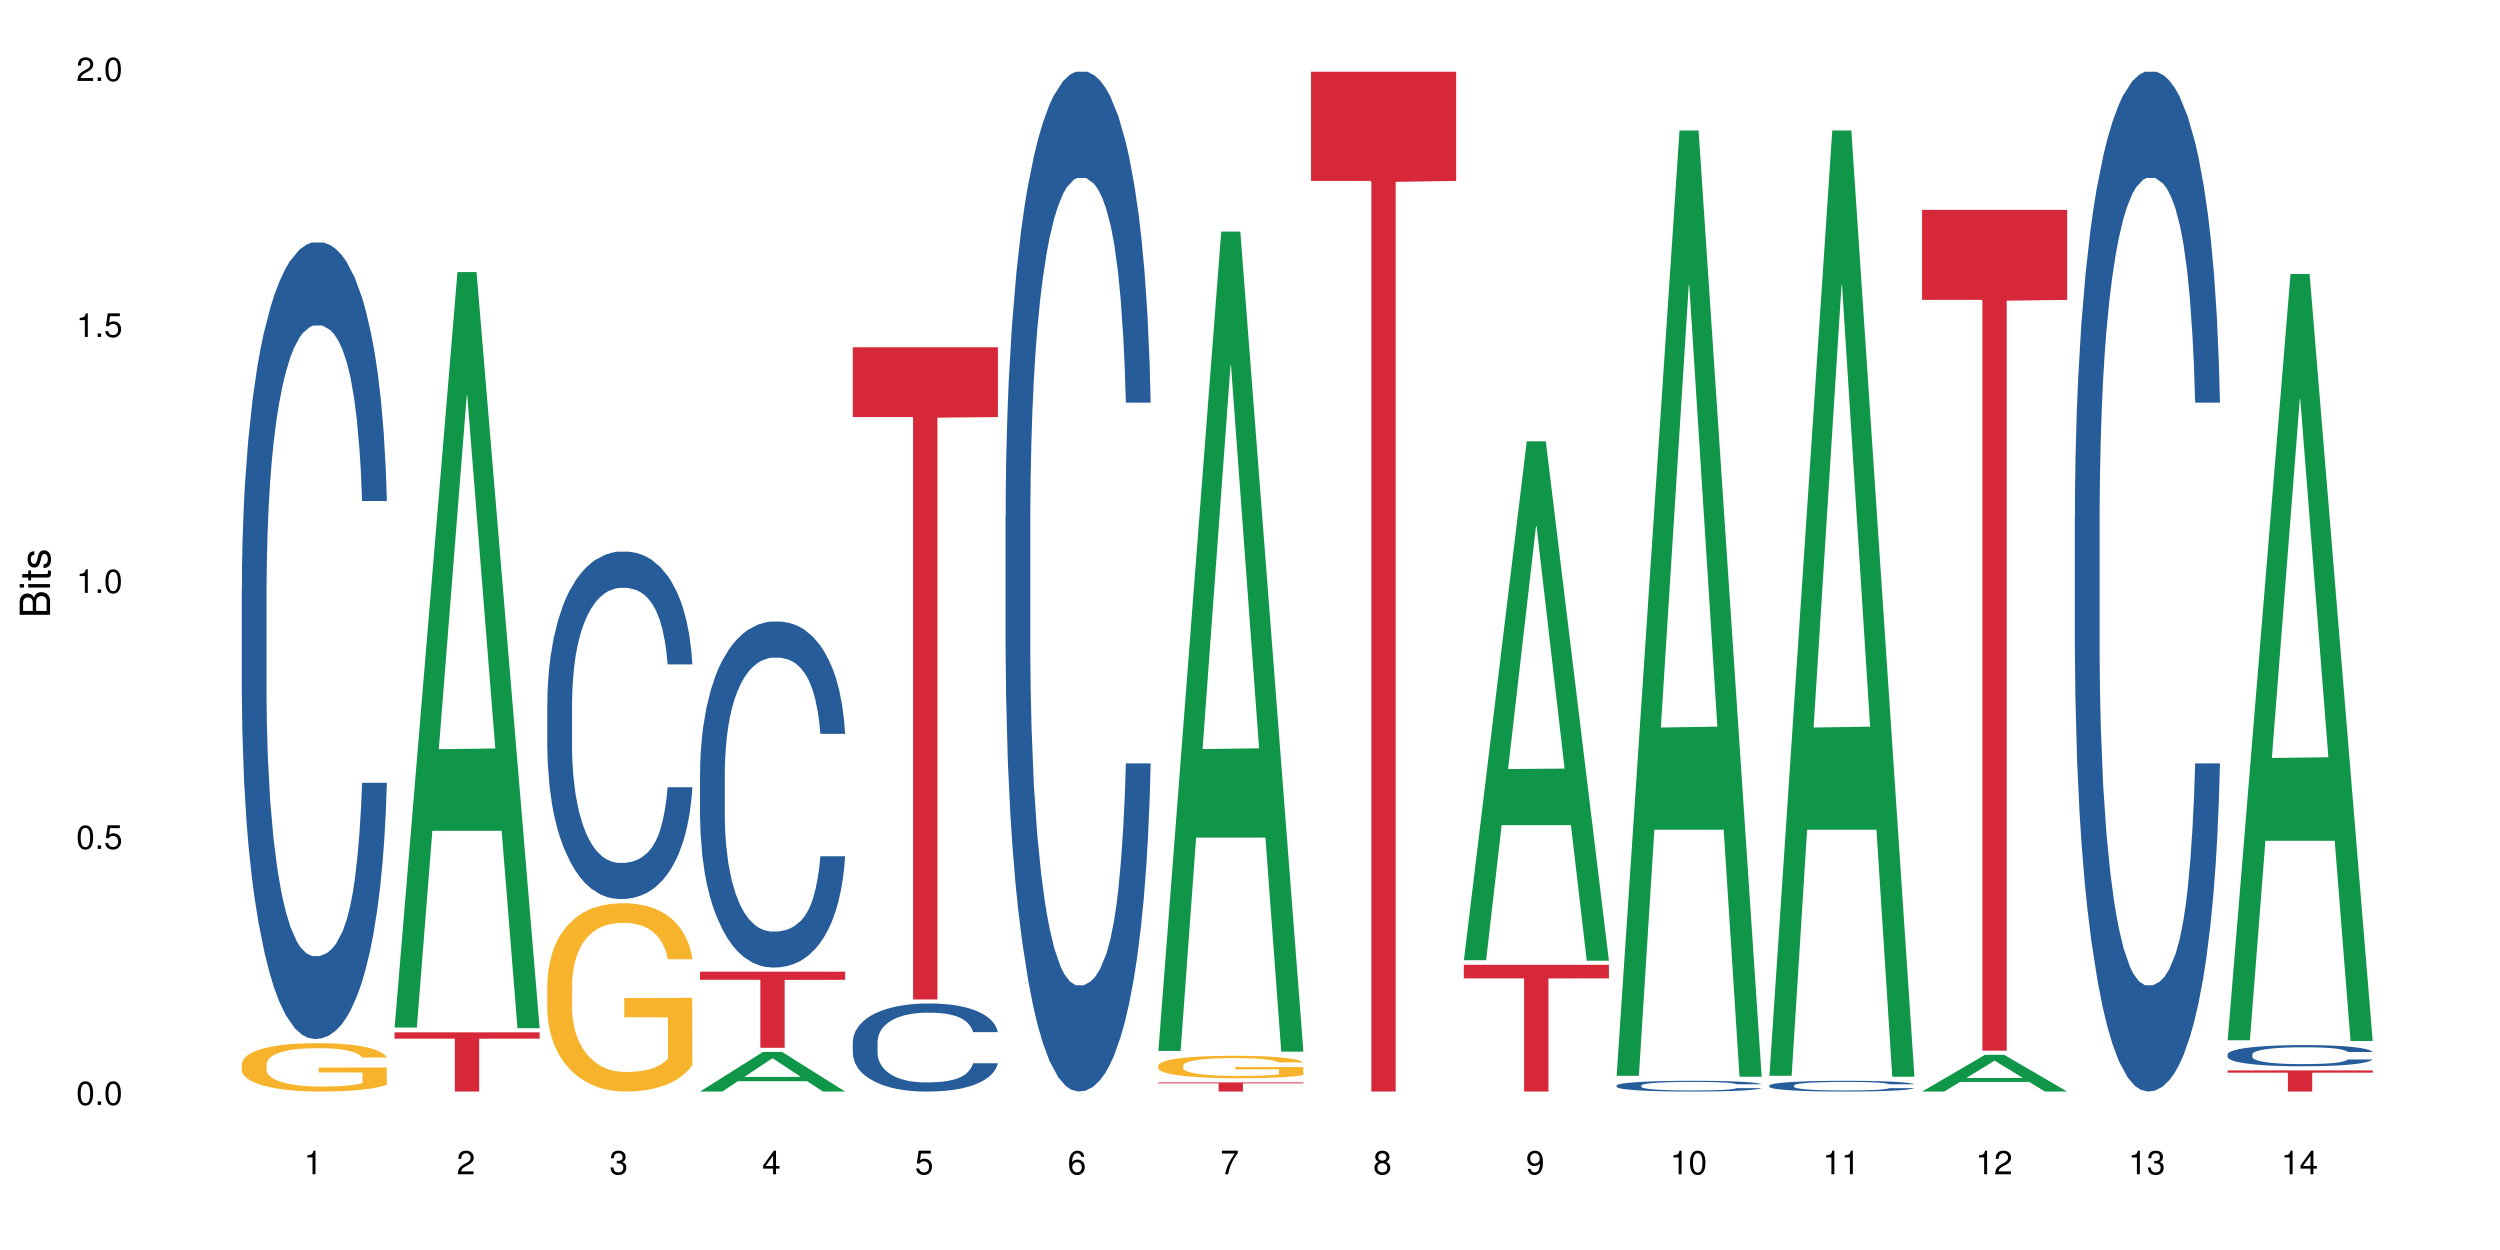 <?xml version="1.0" encoding="UTF-8"?>
<svg xmlns="http://www.w3.org/2000/svg" xmlns:xlink="http://www.w3.org/1999/xlink" width="720pt" height="360pt" viewBox="0 0 720 360" version="1.1">
<defs>
<g>
<symbol overflow="visible" id="glyph0-0">
<path style="stroke:none;" d=""/>
</symbol>
<symbol overflow="visible" id="glyph0-1">
<path style="stroke:none;" d="M 2.641 -6.797 C 2 -6.797 1.422 -6.531 1.078 -6.047 C 0.641 -5.453 0.406 -4.547 0.406 -3.297 C 0.406 -1 1.188 0.219 2.641 0.219 C 4.078 0.219 4.859 -1 4.859 -3.234 C 4.859 -4.562 4.656 -5.438 4.203 -6.047 C 3.844 -6.531 3.281 -6.797 2.641 -6.797 Z M 2.641 -6.047 C 3.547 -6.047 4 -5.125 4 -3.312 C 4 -1.375 3.562 -0.484 2.625 -0.484 C 1.734 -0.484 1.281 -1.422 1.281 -3.281 C 1.281 -5.141 1.734 -6.047 2.641 -6.047 Z M 2.641 -6.047 "/>
</symbol>
<symbol overflow="visible" id="glyph0-2">
<path style="stroke:none;" d="M 1.828 -1 L 0.828 -1 L 0.828 0 L 1.828 0 Z M 1.828 -1 "/>
</symbol>
<symbol overflow="visible" id="glyph0-3">
<path style="stroke:none;" d="M 4.562 -6.797 L 1.062 -6.797 L 0.547 -3.094 L 1.328 -3.094 C 1.719 -3.562 2.047 -3.734 2.578 -3.734 C 3.484 -3.734 4.062 -3.109 4.062 -2.094 C 4.062 -1.125 3.484 -0.531 2.578 -0.531 C 1.828 -0.531 1.375 -0.906 1.188 -1.672 L 0.328 -1.672 C 0.453 -1.109 0.547 -0.844 0.75 -0.594 C 1.125 -0.078 1.828 0.219 2.594 0.219 C 3.969 0.219 4.922 -0.781 4.922 -2.219 C 4.922 -3.562 4.031 -4.484 2.719 -4.484 C 2.25 -4.484 1.859 -4.359 1.469 -4.062 L 1.734 -5.969 L 4.562 -5.969 Z M 4.562 -6.797 "/>
</symbol>
<symbol overflow="visible" id="glyph0-4">
<path style="stroke:none;" d="M 2.484 -4.844 L 2.484 0 L 3.328 0 L 3.328 -6.797 L 2.766 -6.797 C 2.469 -5.75 2.281 -5.609 0.984 -5.453 L 0.984 -4.844 Z M 2.484 -4.844 "/>
</symbol>
<symbol overflow="visible" id="glyph0-5">
<path style="stroke:none;" d="M 4.859 -0.828 L 1.281 -0.828 C 1.359 -1.391 1.672 -1.75 2.5 -2.234 L 3.469 -2.75 C 4.406 -3.266 4.906 -3.969 4.906 -4.812 C 4.906 -5.375 4.672 -5.906 4.266 -6.266 C 3.859 -6.625 3.375 -6.797 2.719 -6.797 C 1.859 -6.797 1.219 -6.5 0.844 -5.922 C 0.609 -5.562 0.5 -5.125 0.484 -4.438 L 1.328 -4.438 C 1.359 -4.906 1.406 -5.188 1.531 -5.406 C 1.75 -5.812 2.188 -6.062 2.703 -6.062 C 3.469 -6.062 4.031 -5.516 4.031 -4.781 C 4.031 -4.25 3.719 -3.797 3.125 -3.438 L 2.234 -2.938 C 0.812 -2.141 0.406 -1.5 0.328 0 L 4.859 0 Z M 4.859 -0.828 "/>
</symbol>
<symbol overflow="visible" id="glyph0-6">
<path style="stroke:none;" d="M 2.125 -3.125 L 2.578 -3.125 C 3.516 -3.125 3.984 -2.703 3.984 -1.891 C 3.984 -1.031 3.469 -0.531 2.578 -0.531 C 1.656 -0.531 1.203 -0.984 1.156 -1.969 L 0.312 -1.969 C 0.344 -1.422 0.438 -1.078 0.609 -0.766 C 0.953 -0.109 1.625 0.219 2.547 0.219 C 3.953 0.219 4.859 -0.609 4.859 -1.906 C 4.859 -2.766 4.516 -3.25 3.703 -3.516 C 4.344 -3.766 4.656 -4.25 4.656 -4.938 C 4.656 -6.109 3.875 -6.797 2.578 -6.797 C 1.203 -6.797 0.484 -6.047 0.453 -4.609 L 1.297 -4.609 C 1.312 -5.016 1.344 -5.25 1.453 -5.453 C 1.641 -5.828 2.062 -6.062 2.594 -6.062 C 3.344 -6.062 3.797 -5.625 3.797 -4.906 C 3.797 -4.422 3.609 -4.141 3.25 -3.984 C 3.016 -3.891 2.719 -3.844 2.125 -3.844 Z M 2.125 -3.125 "/>
</symbol>
<symbol overflow="visible" id="glyph0-7">
<path style="stroke:none;" d="M 3.141 -1.625 L 3.141 0 L 3.984 0 L 3.984 -1.625 L 4.984 -1.625 L 4.984 -2.391 L 3.984 -2.391 L 3.984 -6.797 L 3.359 -6.797 L 0.266 -2.516 L 0.266 -1.625 Z M 3.141 -2.391 L 1 -2.391 L 3.141 -5.359 Z M 3.141 -2.391 "/>
</symbol>
<symbol overflow="visible" id="glyph0-8">
<path style="stroke:none;" d="M 4.781 -5.031 C 4.609 -6.141 3.891 -6.797 2.844 -6.797 C 2.094 -6.797 1.422 -6.438 1.031 -5.828 C 0.609 -5.172 0.406 -4.344 0.406 -3.094 C 0.406 -1.953 0.578 -1.234 0.984 -0.625 C 1.359 -0.078 1.953 0.219 2.703 0.219 C 3.984 0.219 4.922 -0.734 4.922 -2.078 C 4.922 -3.344 4.062 -4.234 2.844 -4.234 C 2.172 -4.234 1.641 -3.969 1.281 -3.469 C 1.281 -5.125 1.828 -6.047 2.797 -6.047 C 3.391 -6.047 3.797 -5.672 3.938 -5.031 Z M 2.734 -3.484 C 3.547 -3.484 4.062 -2.922 4.062 -2 C 4.062 -1.156 3.484 -0.531 2.703 -0.531 C 1.922 -0.531 1.328 -1.188 1.328 -2.047 C 1.328 -2.891 1.906 -3.484 2.734 -3.484 Z M 2.734 -3.484 "/>
</symbol>
<symbol overflow="visible" id="glyph0-9">
<path style="stroke:none;" d="M 4.984 -6.797 L 0.438 -6.797 L 0.438 -5.969 L 4.109 -5.969 C 2.5 -3.656 1.828 -2.234 1.328 0 L 2.219 0 C 2.594 -2.172 3.453 -4.047 4.984 -6.094 Z M 4.984 -6.797 "/>
</symbol>
<symbol overflow="visible" id="glyph0-10">
<path style="stroke:none;" d="M 3.75 -3.578 C 4.453 -4 4.688 -4.344 4.688 -4.984 C 4.688 -6.047 3.844 -6.797 2.641 -6.797 C 1.438 -6.797 0.594 -6.047 0.594 -4.984 C 0.594 -4.359 0.828 -4.016 1.516 -3.578 C 0.734 -3.203 0.359 -2.641 0.359 -1.891 C 0.359 -0.641 1.297 0.219 2.641 0.219 C 3.984 0.219 4.922 -0.641 4.922 -1.875 C 4.922 -2.641 4.531 -3.203 3.75 -3.578 Z M 2.641 -6.047 C 3.359 -6.047 3.812 -5.625 3.812 -4.969 C 3.812 -4.344 3.344 -3.922 2.641 -3.922 C 1.922 -3.922 1.453 -4.344 1.453 -4.984 C 1.453 -5.625 1.922 -6.047 2.641 -6.047 Z M 2.641 -3.203 C 3.484 -3.203 4.062 -2.672 4.062 -1.875 C 4.062 -1.062 3.484 -0.531 2.625 -0.531 C 1.797 -0.531 1.219 -1.078 1.219 -1.875 C 1.219 -2.672 1.797 -3.203 2.641 -3.203 Z M 2.641 -3.203 "/>
</symbol>
<symbol overflow="visible" id="glyph0-11">
<path style="stroke:none;" d="M 0.516 -1.547 C 0.672 -0.438 1.406 0.219 2.438 0.219 C 3.188 0.219 3.859 -0.141 4.266 -0.75 C 4.688 -1.406 4.891 -2.25 4.891 -3.484 C 4.891 -4.625 4.703 -5.359 4.312 -5.953 C 3.938 -6.5 3.344 -6.797 2.594 -6.797 C 1.297 -6.797 0.359 -5.844 0.359 -4.516 C 0.359 -3.25 1.234 -2.344 2.453 -2.344 C 3.094 -2.344 3.562 -2.578 4.016 -3.109 C 4 -1.453 3.469 -0.531 2.5 -0.531 C 1.906 -0.531 1.484 -0.906 1.359 -1.547 Z M 2.578 -6.062 C 3.375 -6.062 3.969 -5.406 3.969 -4.531 C 3.969 -3.688 3.375 -3.094 2.547 -3.094 C 1.734 -3.094 1.234 -3.672 1.234 -4.578 C 1.234 -5.438 1.797 -6.062 2.578 -6.062 Z M 2.578 -6.062 "/>
</symbol>
<symbol overflow="visible" id="glyph1-0">
<path style="stroke:none;" d=""/>
</symbol>
<symbol overflow="visible" id="glyph1-1">
<path style="stroke:none;" d="M 0 -0.953 L 0 -4.891 C 0 -5.719 -0.234 -6.344 -0.734 -6.797 C -1.188 -7.234 -1.812 -7.469 -2.5 -7.469 C -3.547 -7.469 -4.188 -7 -4.625 -5.875 C -4.984 -6.672 -5.641 -7.094 -6.531 -7.094 C -7.156 -7.094 -7.734 -6.859 -8.141 -6.391 C -8.562 -5.938 -8.75 -5.344 -8.75 -4.5 L -8.75 -0.953 Z M -4.984 -2.062 L -7.766 -2.062 L -7.766 -4.219 C -7.766 -4.844 -7.688 -5.203 -7.453 -5.5 C -7.219 -5.812 -6.859 -5.969 -6.375 -5.969 C -5.906 -5.969 -5.531 -5.812 -5.297 -5.5 C -5.062 -5.203 -4.984 -4.844 -4.984 -4.219 Z M -0.984 -2.062 L -4 -2.062 L -4 -4.781 C -4 -5.328 -3.859 -5.688 -3.578 -5.953 C -3.297 -6.219 -2.922 -6.359 -2.484 -6.359 C -2.062 -6.359 -1.688 -6.219 -1.406 -5.953 C -1.109 -5.688 -0.984 -5.328 -0.984 -4.781 Z M -0.984 -2.062 "/>
</symbol>
<symbol overflow="visible" id="glyph1-2">
<path style="stroke:none;" d="M -6.281 -1.797 L -6.281 -0.797 L 0 -0.797 L 0 -1.797 Z M -8.75 -1.797 L -8.75 -0.797 L -7.484 -0.797 L -7.484 -1.797 Z M -8.75 -1.797 "/>
</symbol>
<symbol overflow="visible" id="glyph1-3">
<path style="stroke:none;" d="M -6.281 -3.047 L -6.281 -2.016 L -8.016 -2.016 L -8.016 -1.016 L -6.281 -1.016 L -6.281 -0.172 L -5.469 -0.172 L -5.469 -1.016 L -0.719 -1.016 C -0.078 -1.016 0.281 -1.453 0.281 -2.234 C 0.281 -2.469 0.25 -2.719 0.188 -3.047 L -0.641 -3.047 C -0.609 -2.922 -0.594 -2.766 -0.594 -2.562 C -0.594 -2.141 -0.719 -2.016 -1.156 -2.016 L -5.469 -2.016 L -5.469 -3.047 Z M -6.281 -3.047 "/>
</symbol>
<symbol overflow="visible" id="glyph1-4">
<path style="stroke:none;" d="M -4.531 -5.25 C -5.766 -5.25 -6.469 -4.422 -6.469 -2.969 C -6.469 -1.516 -5.719 -0.562 -4.547 -0.562 C -3.562 -0.562 -3.094 -1.062 -2.734 -2.562 L -2.516 -3.484 C -2.344 -4.188 -2.094 -4.469 -1.625 -4.469 C -1.047 -4.469 -0.641 -3.875 -0.641 -3 C -0.641 -2.453 -0.797 -2 -1.062 -1.75 C -1.25 -1.594 -1.422 -1.531 -1.875 -1.469 L -1.875 -0.406 C -0.422 -0.453 0.281 -1.266 0.281 -2.922 C 0.281 -4.5 -0.5 -5.516 -1.719 -5.516 C -2.656 -5.516 -3.172 -4.984 -3.469 -3.734 L -3.703 -2.766 C -3.891 -1.953 -4.156 -1.609 -4.594 -1.609 C -5.172 -1.609 -5.547 -2.125 -5.547 -2.938 C -5.547 -3.75 -5.203 -4.172 -4.531 -4.203 Z M -4.531 -5.25 "/>
</symbol>
</g>
</defs>
<g id="surface25834">
<rect x="0" y="0" width="720" height="360" style="fill:rgb(100%,100%,100%);fill-opacity:1;stroke:none;"/>
<path style=" stroke:none;fill-rule:nonzero;fill:rgb(14.51%,36.078%,60%);fill-opacity:1;" d="M 69.629 169.656 L 69.68 169.445 L 69.68 164.414 L 69.832 156.445 L 70.191 146.379 L 70.547 139.457 L 71.465 127.086 L 72.738 115.133 L 74.062 105.906 L 75.031 100.453 L 75.898 96.262 L 77.887 88.5 L 79.16 84.52 L 80.535 80.953 L 82.219 77.387 L 83.441 75.289 L 86.195 71.938 L 88.234 70.469 L 89.812 69.84 L 93.227 69.84 L 95.266 70.676 L 96.746 71.727 L 98.375 73.402 L 99.75 75.289 L 102.148 79.902 L 104.289 85.777 L 105.258 89.133 L 106.785 95.633 L 107.957 101.922 L 108.773 107.375 L 109.691 115.133 L 110.504 124.57 L 111.117 135.266 L 111.422 144.281 L 104.289 144.281 L 103.93 135.895 L 103.523 129.395 L 102.758 120.797 L 101.992 114.715 L 100.922 108.633 L 99.957 104.648 L 98.629 100.664 L 97.457 98.148 L 96.234 96.262 L 95.062 95.004 L 92.82 93.746 L 90.219 93.746 L 89.254 94.164 L 87.266 95.84 L 86.195 97.309 L 84.664 100.246 L 83.594 102.973 L 82.32 107.164 L 81.453 110.73 L 80.383 116.184 L 79.617 121.004 L 78.754 127.926 L 78.242 133.168 L 77.785 139.039 L 77.375 145.961 L 77.07 153.301 L 76.867 161.059 L 76.766 168.605 L 76.766 201.109 L 76.867 208.66 L 77.121 217.469 L 77.785 230.258 L 78.754 241.371 L 79.875 250.18 L 80.945 256.473 L 81.555 259.406 L 82.371 262.762 L 83.645 266.957 L 85.48 271.148 L 86.551 272.828 L 88.184 274.504 L 89.863 275.344 L 92.105 275.344 L 94.094 274.504 L 95.418 273.457 L 96.797 271.781 L 98.68 268.215 L 99.852 264.859 L 100.871 260.875 L 101.637 256.891 L 102.148 253.535 L 102.91 247.035 L 103.523 239.906 L 103.98 232.566 L 104.289 225.438 L 111.422 225.438 L 111.117 233.824 L 110.66 242.004 L 110.199 248.082 L 109.484 255.422 L 108.672 261.922 L 107.5 269.262 L 106.531 274.086 L 105.258 279.328 L 104.082 283.312 L 102.809 286.879 L 100.922 291.07 L 99.699 293.168 L 98.375 295.055 L 96.797 296.734 L 94.809 298.203 L 92.668 299.039 L 90.68 299.25 L 88.539 298.832 L 86.957 297.992 L 84.867 296.105 L 82.27 292.328 L 80.383 288.344 L 78.906 284.359 L 77.633 280.168 L 76.203 274.504 L 74.371 265.277 L 73.25 258.148 L 72.484 252.277 L 71.617 244.098 L 71.004 236.758 L 70.293 225.016 L 69.781 210.129 L 69.629 198.594 Z M 69.629 169.656 "/>
<path style=" stroke:none;fill-rule:nonzero;fill:rgb(96.863%,70.196%,16.863%);fill-opacity:1;" d="M 69.629 306.402 L 69.68 306.387 L 69.68 306.133 L 69.883 305.559 L 70.395 304.77 L 71.055 304.121 L 71.77 303.613 L 72.23 303.344 L 72.992 302.965 L 73.656 302.684 L 75.336 302.109 L 77.477 301.574 L 78.652 301.348 L 79.977 301.129 L 81.863 300.887 L 82.727 300.797 L 85.379 300.594 L 88.387 300.469 L 91.699 300.43 L 93.227 300.441 L 95.316 300.492 L 98.172 300.633 L 99.801 300.762 L 101.078 300.887 L 102.402 301.055 L 104.031 301.309 L 105.562 301.613 L 106.785 301.918 L 108.008 302.301 L 109.027 302.707 L 109.895 303.152 L 110.66 303.688 L 111.117 304.133 L 111.422 304.578 L 104.34 304.578 L 103.93 304.133 L 103.473 303.789 L 102.707 303.371 L 101.941 303.066 L 101.18 302.824 L 99.75 302.492 L 98.527 302.289 L 97 302.109 L 95.52 301.996 L 93.84 301.918 L 92.82 301.895 L 90.117 301.895 L 87.672 301.984 L 86.246 302.086 L 85.227 302.188 L 83.797 302.379 L 82.934 302.531 L 82.422 302.633 L 80.895 303.027 L 79.875 303.383 L 79.312 303.625 L 78.602 304.008 L 78.09 304.352 L 77.531 304.859 L 77.223 305.242 L 76.816 306.109 L 76.766 308.398 L 76.918 308.883 L 77.223 309.406 L 77.633 309.863 L 78.242 310.348 L 78.855 310.715 L 79.926 311.215 L 80.844 311.543 L 81.555 311.762 L 82.934 312.105 L 83.492 312.219 L 84.816 312.449 L 86.195 312.625 L 87.875 312.777 L 89.148 312.855 L 91.188 312.918 L 93.789 312.918 L 96.848 312.844 L 98.781 312.742 L 100.109 312.641 L 100.977 312.551 L 102.047 312.41 L 102.809 312.281 L 103.523 312.145 L 104.391 311.926 L 104.391 308.883 L 91.801 308.871 L 91.801 307.445 L 111.371 307.434 L 111.422 312.41 L 110.352 312.754 L 109.027 313.086 L 107.754 313.34 L 106.43 313.555 L 104.543 313.797 L 103.012 313.949 L 100.668 314.129 L 98.527 314.242 L 96.285 314.32 L 94.297 314.359 L 91.953 314.371 L 89.863 314.344 L 87.621 314.27 L 85.836 314.168 L 84.207 314.039 L 82.574 313.875 L 80.535 313.605 L 79.211 313.391 L 77.836 313.121 L 76.461 312.805 L 75.234 312.461 L 74.422 312.195 L 73.605 311.887 L 72.738 311.508 L 71.922 311.074 L 71.312 310.68 L 70.75 310.234 L 70.344 309.812 L 69.934 309.238 L 69.73 308.781 L 69.629 308.387 Z M 69.629 306.402 "/>
<path style=" stroke:none;fill-rule:nonzero;fill:rgb(6.275%,58.824%,28.235%);fill-opacity:1;" d="M 113.621 295.922 L 113.668 295.715 L 131.75 78.348 L 137.242 78.348 L 155.418 296.125 L 149.031 296.125 L 144.477 239.277 L 124.52 239.277 L 120.051 295.922 L 113.621 295.922 L 126.438 215.762 L 142.645 215.559 L 134.562 113.93 L 134.477 113.727 L 134.387 114.34 L 126.395 215.559 L 126.438 215.762 Z M 113.621 295.922 "/>
<path style=" stroke:none;fill-rule:nonzero;fill:rgb(83.922%,15.686%,22.353%);fill-opacity:1;" d="M 113.621 297.305 L 155.418 297.305 L 155.418 299.129 L 138 299.148 L 138 314.371 L 130.988 314.371 L 130.988 299.164 L 130.887 299.129 L 113.621 299.129 Z M 113.621 297.305 "/>
<path style=" stroke:none;fill-rule:nonzero;fill:rgb(14.51%,36.078%,60%);fill-opacity:1;" d="M 157.617 202.418 L 157.668 202.324 L 157.668 200.129 L 157.82 196.656 L 158.176 192.266 L 158.535 189.246 L 159.449 183.852 L 160.727 178.641 L 162.051 174.613 L 163.02 172.238 L 163.887 170.406 L 165.871 167.023 L 167.148 165.285 L 168.523 163.73 L 170.207 162.176 L 171.43 161.262 L 174.18 159.801 L 176.219 159.16 L 177.801 158.887 L 181.215 158.887 L 183.254 159.25 L 184.73 159.707 L 186.363 160.441 L 187.738 161.262 L 190.133 163.273 L 192.273 165.836 L 193.242 167.297 L 194.773 170.133 L 195.945 172.879 L 196.758 175.254 L 197.676 178.641 L 198.492 182.754 L 199.105 187.418 L 199.41 191.352 L 192.273 191.352 L 191.918 187.691 L 191.512 184.859 L 190.746 181.109 L 189.98 178.457 L 188.91 175.805 L 187.941 174.066 L 186.617 172.328 L 185.445 171.23 L 184.223 170.406 L 183.051 169.859 L 180.805 169.312 L 178.207 169.312 L 177.238 169.492 L 175.25 170.227 L 174.18 170.867 L 172.652 172.145 L 171.582 173.336 L 170.309 175.164 L 169.441 176.719 L 168.371 179.098 L 167.605 181.199 L 166.738 184.219 L 166.23 186.504 L 165.77 189.066 L 165.363 192.082 L 165.059 195.285 L 164.855 198.668 L 164.75 201.961 L 164.75 216.137 L 164.855 219.426 L 165.109 223.27 L 165.77 228.848 L 166.738 233.695 L 167.859 237.535 L 168.93 240.277 L 169.543 241.559 L 170.359 243.023 L 171.633 244.852 L 173.469 246.68 L 174.539 247.41 L 176.168 248.145 L 177.852 248.508 L 180.094 248.508 L 182.082 248.145 L 183.406 247.688 L 184.781 246.953 L 186.668 245.398 L 187.84 243.938 L 188.859 242.199 L 189.625 240.461 L 190.133 239 L 190.898 236.164 L 191.512 233.055 L 191.969 229.852 L 192.273 226.742 L 199.41 226.742 L 199.105 230.402 L 198.645 233.969 L 198.188 236.621 L 197.473 239.82 L 196.656 242.656 L 195.484 245.855 L 194.516 247.961 L 193.242 250.246 L 192.07 251.984 L 190.797 253.539 L 188.91 255.367 L 187.688 256.281 L 186.363 257.105 L 184.781 257.836 L 182.793 258.477 L 180.652 258.844 L 178.664 258.934 L 176.523 258.754 L 174.945 258.387 L 172.855 257.562 L 170.258 255.918 L 168.371 254.18 L 166.891 252.441 L 165.617 250.613 L 164.191 248.145 L 162.355 244.121 L 161.234 241.012 L 160.469 238.449 L 159.605 234.883 L 158.992 231.684 L 158.277 226.562 L 157.77 220.066 L 157.617 215.039 Z M 157.617 202.418 "/>
<path style=" stroke:none;fill-rule:nonzero;fill:rgb(96.863%,70.196%,16.863%);fill-opacity:1;" d="M 157.617 283.352 L 157.668 283.305 L 157.668 282.312 L 157.871 280.082 L 158.379 277.012 L 159.043 274.484 L 159.758 272.504 L 160.215 271.461 L 160.98 269.977 L 161.641 268.887 L 163.324 266.656 L 165.465 264.574 L 166.637 263.684 L 167.961 262.84 L 169.848 261.898 L 170.715 261.551 L 173.363 260.758 L 176.371 260.262 L 179.684 260.113 L 181.215 260.164 L 183.305 260.363 L 186.156 260.906 L 187.789 261.402 L 189.062 261.898 L 190.387 262.543 L 192.02 263.535 L 193.547 264.723 L 194.773 265.91 L 195.996 267.398 L 197.016 268.984 L 197.879 270.719 L 198.645 272.801 L 199.105 274.535 L 199.41 276.27 L 192.324 276.27 L 191.918 274.535 L 191.457 273.195 L 190.695 271.559 L 189.93 270.371 L 189.164 269.43 L 187.738 268.141 L 186.516 267.348 L 184.984 266.656 L 183.508 266.211 L 181.824 265.91 L 180.805 265.812 L 178.105 265.812 L 175.66 266.16 L 174.23 266.555 L 173.211 266.953 L 171.785 267.695 L 170.918 268.289 L 170.41 268.688 L 168.879 270.223 L 167.859 271.609 L 167.301 272.551 L 166.586 274.039 L 166.078 275.375 L 165.516 277.359 L 165.211 278.844 L 164.801 282.215 L 164.75 291.133 L 164.906 293.016 L 165.211 295.047 L 165.617 296.832 L 166.23 298.715 L 166.84 300.148 L 167.91 302.082 L 168.828 303.371 L 169.543 304.215 L 170.918 305.551 L 171.48 305.996 L 172.805 306.891 L 174.18 307.582 L 175.863 308.176 L 177.137 308.473 L 179.176 308.723 L 181.773 308.723 L 184.832 308.426 L 186.77 308.027 L 188.094 307.633 L 188.961 307.285 L 190.031 306.738 L 190.797 306.246 L 191.512 305.699 L 192.375 304.855 L 192.375 293.016 L 179.789 292.965 L 179.789 287.418 L 199.359 287.367 L 199.41 306.738 L 198.34 308.078 L 197.016 309.367 L 195.738 310.355 L 194.414 311.199 L 192.527 312.141 L 191 312.734 L 188.656 313.43 L 186.516 313.875 L 184.273 314.172 L 182.285 314.32 L 179.941 314.371 L 177.852 314.273 L 175.609 313.973 L 173.824 313.578 L 172.191 313.082 L 170.562 312.438 L 168.523 311.398 L 167.199 310.555 L 165.82 309.516 L 164.445 308.277 L 163.223 306.938 L 162.406 305.898 L 161.59 304.707 L 160.727 303.223 L 159.91 301.539 L 159.297 300 L 158.738 298.266 L 158.328 296.633 L 157.922 294.402 L 157.719 292.617 L 157.617 291.082 Z M 157.617 283.352 "/>
<path style=" stroke:none;fill-rule:nonzero;fill:rgb(6.275%,58.824%,28.235%);fill-opacity:1;" d="M 201.609 314.359 L 201.652 314.348 L 219.738 302.949 L 225.23 302.949 L 243.402 314.371 L 237.02 314.371 L 232.465 311.391 L 212.504 311.391 L 208.039 314.359 L 201.609 314.359 L 214.426 310.156 L 230.633 310.145 L 222.551 304.812 L 222.461 304.805 L 222.371 304.836 L 214.379 310.145 L 214.426 310.156 Z M 201.609 314.359 "/>
<path style=" stroke:none;fill-rule:nonzero;fill:rgb(14.51%,36.078%,60%);fill-opacity:1;" d="M 201.609 222.375 L 201.66 222.285 L 201.66 220.098 L 201.812 216.637 L 202.172 212.266 L 202.527 209.262 L 203.445 203.887 L 204.719 198.695 L 206.043 194.688 L 207.012 192.32 L 207.879 190.5 L 209.867 187.129 L 211.141 185.398 L 212.516 183.848 L 214.199 182.301 L 215.422 181.391 L 218.176 179.934 L 220.211 179.297 L 221.793 179.023 L 225.207 179.023 L 227.246 179.387 L 228.723 179.844 L 230.355 180.57 L 231.73 181.391 L 234.129 183.395 L 236.27 185.945 L 237.234 187.402 L 238.766 190.227 L 239.938 192.957 L 240.754 195.324 L 241.672 198.695 L 242.484 202.793 L 243.098 207.438 L 243.402 211.355 L 236.27 211.355 L 235.91 207.711 L 235.504 204.891 L 234.738 201.156 L 233.973 198.512 L 232.902 195.871 L 231.934 194.141 L 230.609 192.41 L 229.438 191.316 L 228.215 190.5 L 227.043 189.953 L 224.801 189.406 L 222.199 189.406 L 221.23 189.586 L 219.246 190.316 L 218.176 190.953 L 216.645 192.23 L 215.574 193.414 L 214.301 195.234 L 213.434 196.781 L 212.363 199.152 L 211.598 201.246 L 210.734 204.25 L 210.223 206.527 L 209.766 209.078 L 209.355 212.086 L 209.051 215.273 L 208.848 218.641 L 208.746 221.922 L 208.746 236.039 L 208.848 239.316 L 209.102 243.141 L 209.766 248.699 L 210.734 253.527 L 211.855 257.352 L 212.926 260.082 L 213.535 261.359 L 214.352 262.816 L 215.625 264.637 L 217.461 266.457 L 218.531 267.188 L 220.16 267.914 L 221.844 268.281 L 224.086 268.281 L 226.074 267.914 L 227.398 267.461 L 228.777 266.73 L 230.66 265.184 L 231.832 263.727 L 232.852 261.996 L 233.617 260.266 L 234.129 258.809 L 234.891 255.984 L 235.504 252.887 L 235.961 249.699 L 236.27 246.602 L 243.402 246.602 L 243.098 250.246 L 242.641 253.797 L 242.18 256.441 L 241.465 259.629 L 240.652 262.453 L 239.48 265.641 L 238.512 267.734 L 237.234 270.012 L 236.062 271.742 L 234.789 273.289 L 232.902 275.109 L 231.68 276.023 L 230.355 276.84 L 228.777 277.57 L 226.789 278.207 L 224.648 278.574 L 222.66 278.664 L 220.52 278.48 L 218.938 278.117 L 216.848 277.297 L 214.25 275.656 L 212.363 273.926 L 210.887 272.195 L 209.613 270.375 L 208.184 267.914 L 206.348 263.91 L 205.227 260.812 L 204.465 258.262 L 203.598 254.711 L 202.984 251.523 L 202.273 246.422 L 201.762 239.953 L 201.609 234.945 Z M 201.609 222.375 "/>
<path style=" stroke:none;fill-rule:nonzero;fill:rgb(83.922%,15.686%,22.353%);fill-opacity:1;" d="M 201.609 279.844 L 243.402 279.844 L 243.402 282.191 L 225.984 282.211 L 225.984 301.77 L 218.977 301.77 L 218.977 282.23 L 218.875 282.191 L 201.609 282.191 Z M 201.609 279.844 "/>
<path style=" stroke:none;fill-rule:nonzero;fill:rgb(14.51%,36.078%,60%);fill-opacity:1;" d="M 245.602 300.051 L 245.652 300.027 L 245.652 299.473 L 245.809 298.59 L 246.164 297.48 L 246.52 296.715 L 247.438 295.348 L 248.711 294.027 L 250.035 293.008 L 251.004 292.406 L 251.871 291.941 L 253.859 291.086 L 255.133 290.645 L 256.512 290.25 L 258.191 289.855 L 259.414 289.625 L 262.168 289.254 L 264.207 289.09 L 265.785 289.023 L 269.199 289.023 L 271.238 289.113 L 272.719 289.23 L 274.348 289.414 L 275.727 289.625 L 278.121 290.133 L 280.262 290.781 L 281.23 291.152 L 282.758 291.871 L 283.93 292.566 L 284.746 293.168 L 285.664 294.027 L 286.48 295.07 L 287.09 296.25 L 287.398 297.246 L 280.262 297.246 L 279.906 296.32 L 279.496 295.602 L 278.73 294.652 L 277.969 293.98 L 276.898 293.309 L 275.93 292.867 L 274.605 292.43 L 273.43 292.148 L 272.207 291.941 L 271.035 291.801 L 268.793 291.664 L 266.195 291.664 L 265.227 291.711 L 263.238 291.895 L 262.168 292.059 L 260.637 292.383 L 259.566 292.684 L 258.293 293.145 L 257.426 293.539 L 256.355 294.145 L 255.594 294.676 L 254.727 295.441 L 254.215 296.02 L 253.758 296.668 L 253.352 297.434 L 253.043 298.242 L 252.84 299.102 L 252.738 299.934 L 252.738 303.527 L 252.84 304.359 L 253.094 305.336 L 253.758 306.746 L 254.727 307.977 L 255.848 308.949 L 256.918 309.645 L 257.531 309.969 L 258.344 310.34 L 259.617 310.801 L 261.453 311.266 L 262.523 311.449 L 264.156 311.637 L 265.836 311.73 L 268.078 311.73 L 270.066 311.637 L 271.395 311.52 L 272.77 311.336 L 274.656 310.941 L 275.828 310.57 L 276.848 310.129 L 277.609 309.691 L 278.121 309.32 L 278.887 308.602 L 279.496 307.812 L 279.957 307.004 L 280.262 306.215 L 287.398 306.215 L 287.09 307.141 L 286.633 308.047 L 286.172 308.719 L 285.461 309.527 L 284.645 310.246 L 283.473 311.059 L 282.504 311.59 L 281.23 312.168 L 280.059 312.609 L 278.781 313.004 L 276.898 313.469 L 275.676 313.699 L 274.348 313.906 L 272.77 314.094 L 270.781 314.254 L 268.641 314.348 L 266.652 314.371 L 264.512 314.324 L 262.934 314.23 L 260.844 314.023 L 258.242 313.605 L 256.355 313.164 L 254.879 312.727 L 253.605 312.262 L 252.18 311.637 L 250.344 310.617 L 249.223 309.828 L 248.457 309.18 L 247.59 308.277 L 246.98 307.465 L 246.266 306.168 L 245.754 304.523 L 245.602 303.25 Z M 245.602 300.051 "/>
<path style=" stroke:none;fill-rule:nonzero;fill:rgb(83.922%,15.686%,22.353%);fill-opacity:1;" d="M 245.602 100.008 L 287.398 100.008 L 287.398 120.113 L 269.977 120.289 L 269.977 287.844 L 262.969 287.844 L 262.969 120.469 L 262.867 120.113 L 245.602 120.113 Z M 245.602 100.008 "/>
<path style=" stroke:none;fill-rule:nonzero;fill:rgb(14.51%,36.078%,60%);fill-opacity:1;" d="M 289.598 148.457 L 289.648 148.188 L 289.648 141.742 L 289.801 131.543 L 290.156 118.656 L 290.516 109.797 L 291.43 93.957 L 292.707 78.652 L 294.031 66.84 L 295 59.859 L 295.867 54.492 L 297.852 44.559 L 299.129 39.457 L 300.504 34.891 L 302.184 30.328 L 303.41 27.645 L 306.16 23.348 L 308.199 21.469 L 309.781 20.664 L 313.195 20.664 L 315.234 21.738 L 316.711 23.078 L 318.344 25.227 L 319.719 27.645 L 322.113 33.551 L 324.254 41.066 L 325.223 45.363 L 326.75 53.684 L 327.926 61.738 L 328.738 68.719 L 329.656 78.652 L 330.473 90.734 L 331.086 104.426 L 331.391 115.969 L 324.254 115.969 L 323.898 105.23 L 323.488 96.91 L 322.727 85.902 L 321.961 78.117 L 320.891 70.332 L 319.922 65.23 L 318.598 60.129 L 317.426 56.906 L 316.203 54.492 L 315.027 52.879 L 312.785 51.27 L 310.188 51.27 L 309.219 51.805 L 307.23 53.953 L 306.16 55.832 L 304.633 59.59 L 303.562 63.082 L 302.289 68.449 L 301.422 73.016 L 300.352 79.996 L 299.586 86.172 L 298.719 95.031 L 298.211 101.742 L 297.75 109.258 L 297.344 118.117 L 297.039 127.516 L 296.832 137.449 L 296.73 147.113 L 296.73 188.727 L 296.832 198.391 L 297.09 209.668 L 297.75 226.043 L 298.719 240.273 L 299.84 251.547 L 300.91 259.602 L 301.523 263.359 L 302.34 267.656 L 303.613 273.027 L 305.449 278.395 L 306.52 280.543 L 308.148 282.691 L 309.832 283.766 L 312.074 283.766 L 314.062 282.691 L 315.387 281.348 L 316.762 279.199 L 318.648 274.637 L 319.82 270.34 L 320.84 265.242 L 321.605 260.141 L 322.113 255.844 L 322.879 247.52 L 323.488 238.395 L 323.949 228.996 L 324.254 219.867 L 331.391 219.867 L 331.086 230.609 L 330.625 241.078 L 330.168 248.863 L 329.453 258.262 L 328.637 266.582 L 327.465 275.98 L 326.496 282.152 L 325.223 288.867 L 324.051 293.969 L 322.777 298.531 L 320.891 303.898 L 319.668 306.586 L 318.344 309 L 316.762 311.148 L 314.773 313.027 L 312.633 314.102 L 310.645 314.371 L 308.504 313.832 L 306.926 312.762 L 304.836 310.344 L 302.234 305.512 L 300.352 300.41 L 298.871 295.309 L 297.598 289.941 L 296.172 282.691 L 294.336 270.879 L 293.215 261.75 L 292.449 254.234 L 291.586 243.762 L 290.973 234.367 L 290.258 219.332 L 289.75 200.27 L 289.598 185.504 Z M 289.598 148.457 "/>
<path style=" stroke:none;fill-rule:nonzero;fill:rgb(6.275%,58.824%,28.235%);fill-opacity:1;" d="M 333.59 302.664 L 333.633 302.441 L 351.719 66.695 L 357.211 66.695 L 375.383 302.887 L 369 302.887 L 364.445 241.23 L 344.484 241.23 L 340.02 302.664 L 333.59 302.664 L 346.406 215.727 L 362.613 215.508 L 354.531 105.285 L 354.441 105.062 L 354.352 105.73 L 346.359 215.508 L 346.406 215.727 Z M 333.59 302.664 "/>
<path style=" stroke:none;fill-rule:nonzero;fill:rgb(96.863%,70.196%,16.863%);fill-opacity:1;" d="M 333.59 306.84 L 333.641 306.832 L 333.641 306.715 L 333.844 306.449 L 334.355 306.082 L 335.016 305.781 L 335.73 305.543 L 336.188 305.418 L 336.953 305.242 L 337.617 305.113 L 339.297 304.844 L 341.438 304.598 L 342.609 304.492 L 343.938 304.391 L 345.82 304.277 L 346.688 304.234 L 349.34 304.141 L 352.348 304.082 L 355.66 304.066 L 357.188 304.07 L 359.277 304.094 L 362.133 304.16 L 363.762 304.219 L 365.035 304.277 L 366.363 304.355 L 367.992 304.473 L 369.523 304.613 L 370.746 304.758 L 371.969 304.934 L 372.988 305.125 L 373.855 305.332 L 374.617 305.578 L 375.078 305.785 L 375.383 305.992 L 368.297 305.992 L 367.891 305.785 L 367.434 305.625 L 366.668 305.43 L 365.902 305.289 L 365.141 305.176 L 363.711 305.023 L 362.488 304.93 L 360.961 304.844 L 359.48 304.793 L 357.801 304.758 L 356.781 304.746 L 354.078 304.746 L 351.633 304.785 L 350.207 304.832 L 349.188 304.883 L 347.758 304.969 L 346.891 305.039 L 346.383 305.09 L 344.855 305.27 L 343.836 305.438 L 343.273 305.551 L 342.559 305.727 L 342.051 305.887 L 341.488 306.125 L 341.184 306.301 L 340.777 306.703 L 340.727 307.77 L 340.879 307.992 L 341.184 308.234 L 341.59 308.449 L 342.203 308.672 L 342.816 308.844 L 343.887 309.074 L 344.801 309.23 L 345.516 309.328 L 346.891 309.488 L 347.453 309.543 L 348.777 309.648 L 350.152 309.73 L 351.836 309.801 L 353.109 309.84 L 355.148 309.867 L 357.75 309.867 L 360.805 309.832 L 362.742 309.785 L 364.07 309.738 L 364.934 309.695 L 366.004 309.633 L 366.77 309.57 L 367.484 309.508 L 368.352 309.406 L 368.352 307.992 L 355.762 307.988 L 355.762 307.324 L 375.332 307.316 L 375.383 309.633 L 374.312 309.789 L 372.988 309.945 L 371.715 310.062 L 370.387 310.164 L 368.504 310.277 L 366.973 310.348 L 364.629 310.43 L 362.488 310.484 L 360.246 310.52 L 358.258 310.535 L 355.914 310.543 L 353.824 310.531 L 351.582 310.496 L 349.797 310.449 L 348.168 310.387 L 346.535 310.312 L 344.496 310.188 L 343.172 310.086 L 341.797 309.961 L 340.418 309.816 L 339.195 309.656 L 338.379 309.531 L 337.566 309.387 L 336.699 309.211 L 335.883 309.012 L 335.273 308.828 L 334.711 308.621 L 334.305 308.426 L 333.895 308.156 L 333.691 307.945 L 333.59 307.762 Z M 333.59 306.84 "/>
<path style=" stroke:none;fill-rule:nonzero;fill:rgb(83.922%,15.686%,22.353%);fill-opacity:1;" d="M 333.59 311.723 L 375.383 311.723 L 375.383 312.004 L 357.965 312.008 L 357.965 314.371 L 350.957 314.371 L 350.957 312.012 L 350.855 312.004 L 333.59 312.004 Z M 333.59 311.723 "/>
<path style=" stroke:none;fill-rule:nonzero;fill:rgb(83.922%,15.686%,22.353%);fill-opacity:1;" d="M 377.582 20.664 L 419.375 20.664 L 419.375 52.102 L 401.957 52.379 L 401.957 314.371 L 394.949 314.371 L 394.949 52.652 L 394.848 52.102 L 377.582 52.102 Z M 377.582 20.664 "/>
<path style=" stroke:none;fill-rule:nonzero;fill:rgb(6.275%,58.824%,28.235%);fill-opacity:1;" d="M 421.578 276.543 L 421.621 276.402 L 439.703 127.105 L 445.195 127.105 L 463.371 276.684 L 456.984 276.684 L 452.43 237.637 L 432.473 237.637 L 428.008 276.543 L 421.578 276.543 L 434.391 221.488 L 450.602 221.348 L 442.52 151.543 L 442.43 151.402 L 442.34 151.824 L 434.348 221.348 L 434.391 221.488 Z M 421.578 276.543 "/>
<path style=" stroke:none;fill-rule:nonzero;fill:rgb(83.922%,15.686%,22.353%);fill-opacity:1;" d="M 421.578 277.863 L 463.371 277.863 L 463.371 281.77 L 445.953 281.805 L 445.953 314.371 L 438.945 314.371 L 438.945 281.84 L 438.844 281.77 L 421.578 281.77 Z M 421.578 277.863 "/>
<path style=" stroke:none;fill-rule:nonzero;fill:rgb(6.275%,58.824%,28.235%);fill-opacity:1;" d="M 465.57 309.84 L 465.613 309.582 L 483.699 37.57 L 489.191 37.57 L 507.363 310.094 L 500.977 310.094 L 496.426 238.957 L 476.465 238.957 L 472 309.84 L 465.57 309.84 L 478.383 209.527 L 494.594 209.273 L 486.512 82.098 L 486.422 81.84 L 486.332 82.609 L 478.34 209.273 L 478.383 209.527 Z M 465.57 309.84 "/>
<path style=" stroke:none;fill-rule:nonzero;fill:rgb(14.51%,36.078%,60%);fill-opacity:1;" d="M 465.57 312.621 L 465.621 312.617 L 465.621 312.551 L 465.773 312.441 L 466.129 312.309 L 466.488 312.215 L 467.406 312.047 L 468.68 311.887 L 470.004 311.762 L 470.973 311.688 L 471.84 311.629 L 473.828 311.527 L 475.102 311.473 L 476.477 311.422 L 478.16 311.375 L 479.383 311.348 L 482.133 311.301 L 484.172 311.281 L 485.754 311.273 L 489.168 311.273 L 491.207 311.285 L 492.684 311.301 L 494.316 311.32 L 495.691 311.348 L 498.086 311.41 L 500.227 311.488 L 501.195 311.535 L 502.727 311.621 L 503.898 311.707 L 504.715 311.781 L 505.629 311.887 L 506.445 312.012 L 507.059 312.156 L 507.363 312.277 L 500.227 312.277 L 499.871 312.164 L 499.465 312.078 L 498.699 311.961 L 497.934 311.879 L 496.863 311.797 L 495.895 311.742 L 494.57 311.691 L 493.398 311.656 L 492.176 311.629 L 491.004 311.613 L 488.762 311.598 L 486.16 311.598 L 485.191 311.602 L 483.203 311.625 L 482.133 311.645 L 480.605 311.684 L 479.535 311.723 L 478.262 311.777 L 477.395 311.824 L 476.324 311.898 L 475.559 311.965 L 474.691 312.059 L 474.184 312.129 L 473.727 312.207 L 473.316 312.301 L 473.012 312.398 L 472.809 312.504 L 472.707 312.605 L 472.707 313.047 L 472.809 313.148 L 473.062 313.266 L 473.727 313.438 L 474.691 313.59 L 475.812 313.707 L 476.883 313.793 L 477.496 313.832 L 478.312 313.879 L 479.586 313.934 L 481.422 313.992 L 482.492 314.016 L 484.121 314.035 L 485.805 314.047 L 488.047 314.047 L 490.035 314.035 L 491.359 314.023 L 492.734 314 L 494.621 313.953 L 495.793 313.906 L 496.812 313.852 L 497.578 313.797 L 498.086 313.754 L 498.852 313.664 L 499.465 313.57 L 499.922 313.469 L 500.227 313.375 L 507.363 313.375 L 507.059 313.488 L 506.598 313.598 L 506.141 313.68 L 505.426 313.777 L 504.609 313.867 L 503.438 313.965 L 502.469 314.031 L 501.195 314.102 L 500.023 314.156 L 498.75 314.203 L 496.863 314.262 L 495.641 314.289 L 494.316 314.312 L 492.734 314.336 L 490.746 314.355 L 488.605 314.367 L 486.621 314.371 L 484.48 314.363 L 482.898 314.355 L 480.809 314.328 L 478.211 314.277 L 476.324 314.223 L 474.848 314.168 L 473.57 314.113 L 472.145 314.035 L 470.309 313.91 L 469.188 313.816 L 468.426 313.738 L 467.559 313.625 L 466.945 313.527 L 466.23 313.367 L 465.723 313.168 L 465.57 313.012 Z M 465.57 312.621 "/>
<path style=" stroke:none;fill-rule:nonzero;fill:rgb(6.275%,58.824%,28.235%);fill-opacity:1;" d="M 509.562 309.84 L 509.609 309.582 L 527.691 37.57 L 533.184 37.57 L 551.355 310.094 L 544.973 310.094 L 540.418 238.957 L 520.457 238.957 L 515.992 309.84 L 509.562 309.84 L 522.379 209.527 L 538.586 209.273 L 530.504 82.098 L 530.414 81.84 L 530.324 82.609 L 522.332 209.273 L 522.379 209.527 Z M 509.562 309.84 "/>
<path style=" stroke:none;fill-rule:nonzero;fill:rgb(14.51%,36.078%,60%);fill-opacity:1;" d="M 509.562 312.621 L 509.613 312.617 L 509.613 312.551 L 509.766 312.441 L 510.125 312.309 L 510.48 312.215 L 511.398 312.047 L 512.672 311.887 L 513.996 311.762 L 514.965 311.688 L 515.832 311.629 L 517.82 311.527 L 519.094 311.473 L 520.469 311.422 L 522.152 311.375 L 523.375 311.348 L 526.129 311.301 L 528.168 311.281 L 529.746 311.273 L 533.16 311.273 L 535.199 311.285 L 536.68 311.301 L 538.309 311.32 L 539.684 311.348 L 542.082 311.41 L 544.223 311.488 L 545.191 311.535 L 546.719 311.621 L 547.891 311.707 L 548.707 311.781 L 549.625 311.887 L 550.441 312.012 L 551.051 312.156 L 551.355 312.277 L 544.223 312.277 L 543.863 312.164 L 543.457 312.078 L 542.691 311.961 L 541.93 311.879 L 540.859 311.797 L 539.891 311.742 L 538.562 311.691 L 537.391 311.656 L 536.168 311.629 L 534.996 311.613 L 532.754 311.598 L 530.152 311.598 L 529.188 311.602 L 527.199 311.625 L 526.129 311.645 L 524.598 311.684 L 523.527 311.723 L 522.254 311.777 L 521.387 311.824 L 520.316 311.898 L 519.555 311.965 L 518.688 312.059 L 518.176 312.129 L 517.719 312.207 L 517.309 312.301 L 517.004 312.398 L 516.801 312.504 L 516.699 312.605 L 516.699 313.047 L 516.801 313.148 L 517.055 313.266 L 517.719 313.438 L 518.688 313.59 L 519.809 313.707 L 520.879 313.793 L 521.488 313.832 L 522.305 313.879 L 523.578 313.934 L 525.414 313.992 L 526.484 314.016 L 528.117 314.035 L 529.797 314.047 L 532.039 314.047 L 534.027 314.035 L 535.352 314.023 L 536.73 314 L 538.613 313.953 L 539.789 313.906 L 540.805 313.852 L 541.57 313.797 L 542.082 313.754 L 542.844 313.664 L 543.457 313.57 L 543.914 313.469 L 544.223 313.375 L 551.355 313.375 L 551.051 313.488 L 550.594 313.598 L 550.133 313.68 L 549.422 313.777 L 548.605 313.867 L 547.434 313.965 L 546.465 314.031 L 545.191 314.102 L 544.016 314.156 L 542.742 314.203 L 540.859 314.262 L 539.633 314.289 L 538.309 314.312 L 536.73 314.336 L 534.742 314.355 L 532.602 314.367 L 530.613 314.371 L 528.473 314.363 L 526.891 314.355 L 524.801 314.328 L 522.203 314.277 L 520.316 314.223 L 518.84 314.168 L 517.566 314.113 L 516.137 314.035 L 514.305 313.91 L 513.184 313.816 L 512.418 313.738 L 511.551 313.625 L 510.938 313.527 L 510.227 313.367 L 509.715 313.168 L 509.562 313.012 Z M 509.562 312.621 "/>
<path style=" stroke:none;fill-rule:nonzero;fill:rgb(6.275%,58.824%,28.235%);fill-opacity:1;" d="M 553.555 314.359 L 553.602 314.352 L 571.684 303.777 L 577.176 303.777 L 595.352 314.371 L 588.965 314.371 L 584.41 311.605 L 564.453 311.605 L 559.988 314.359 L 553.555 314.359 L 566.371 310.461 L 582.578 310.453 L 574.5 305.508 L 574.41 305.496 L 574.32 305.527 L 566.328 310.453 L 566.371 310.461 Z M 553.555 314.359 "/>
<path style=" stroke:none;fill-rule:nonzero;fill:rgb(83.922%,15.686%,22.353%);fill-opacity:1;" d="M 553.555 60.449 L 595.352 60.449 L 595.352 86.367 L 577.934 86.594 L 577.934 302.598 L 570.926 302.598 L 570.926 86.824 L 570.824 86.367 L 553.555 86.367 Z M 553.555 60.449 "/>
<path style=" stroke:none;fill-rule:nonzero;fill:rgb(14.51%,36.078%,60%);fill-opacity:1;" d="M 597.551 148.457 L 597.602 148.188 L 597.602 141.742 L 597.754 131.543 L 598.109 118.656 L 598.469 109.797 L 599.387 93.957 L 600.66 78.652 L 601.984 66.84 L 602.953 59.859 L 603.82 54.492 L 605.809 44.559 L 607.082 39.457 L 608.457 34.891 L 610.141 30.328 L 611.363 27.645 L 614.113 23.348 L 616.152 21.469 L 617.734 20.664 L 621.148 20.664 L 623.188 21.738 L 624.664 23.078 L 626.297 25.227 L 627.672 27.645 L 630.066 33.551 L 632.207 41.066 L 633.176 45.363 L 634.707 53.684 L 635.879 61.738 L 636.691 68.719 L 637.609 78.652 L 638.426 90.734 L 639.039 104.426 L 639.344 115.969 L 632.207 115.969 L 631.852 105.23 L 631.445 96.91 L 630.68 85.902 L 629.914 78.117 L 628.844 70.332 L 627.875 65.23 L 626.551 60.129 L 625.379 56.906 L 624.156 54.492 L 622.984 52.879 L 620.742 51.27 L 618.141 51.27 L 617.172 51.805 L 615.184 53.953 L 614.113 55.832 L 612.586 59.59 L 611.516 63.082 L 610.242 68.449 L 609.375 73.016 L 608.305 79.996 L 607.539 86.172 L 606.672 95.031 L 606.164 101.742 L 605.703 109.258 L 605.297 118.117 L 604.992 127.516 L 604.789 137.449 L 604.684 147.113 L 604.684 188.727 L 604.789 198.391 L 605.043 209.668 L 605.703 226.043 L 606.672 240.273 L 607.793 251.547 L 608.863 259.602 L 609.477 263.359 L 610.293 267.656 L 611.566 273.027 L 613.402 278.395 L 614.473 280.543 L 616.102 282.691 L 617.785 283.766 L 620.027 283.766 L 622.016 282.691 L 623.34 281.348 L 624.715 279.199 L 626.602 274.637 L 627.773 270.34 L 628.793 265.242 L 629.559 260.141 L 630.066 255.844 L 630.832 247.52 L 631.445 238.395 L 631.902 228.996 L 632.207 219.867 L 639.344 219.867 L 639.039 230.609 L 638.578 241.078 L 638.121 248.863 L 637.406 258.262 L 636.59 266.582 L 635.418 275.98 L 634.449 282.152 L 633.176 288.867 L 632.004 293.969 L 630.73 298.531 L 628.844 303.898 L 627.621 306.586 L 626.297 309 L 624.715 311.148 L 622.727 313.027 L 620.586 314.102 L 618.602 314.371 L 616.461 313.832 L 614.879 312.762 L 612.789 310.344 L 610.191 305.512 L 608.305 300.41 L 606.824 295.309 L 605.551 289.941 L 604.125 282.691 L 602.289 270.879 L 601.168 261.75 L 600.402 254.234 L 599.539 243.762 L 598.926 234.367 L 598.211 219.332 L 597.703 200.27 L 597.551 185.504 Z M 597.551 148.457 "/>
<path style=" stroke:none;fill-rule:nonzero;fill:rgb(6.275%,58.824%,28.235%);fill-opacity:1;" d="M 641.543 299.602 L 641.59 299.395 L 659.672 78.914 L 665.164 78.914 L 683.336 299.809 L 676.953 299.809 L 672.398 242.148 L 652.438 242.148 L 647.973 299.602 L 641.543 299.602 L 654.359 218.293 L 670.566 218.086 L 662.484 115.004 L 662.395 114.793 L 662.305 115.418 L 654.312 218.086 L 654.359 218.293 Z M 641.543 299.602 "/>
<path style=" stroke:none;fill-rule:nonzero;fill:rgb(14.51%,36.078%,60%);fill-opacity:1;" d="M 641.543 303.645 L 641.594 303.637 L 641.594 303.504 L 641.746 303.293 L 642.105 303.023 L 642.461 302.84 L 643.379 302.512 L 644.652 302.191 L 645.977 301.945 L 646.945 301.801 L 647.812 301.691 L 649.801 301.484 L 651.074 301.379 L 652.449 301.285 L 654.133 301.188 L 655.355 301.133 L 658.109 301.043 L 660.148 301.004 L 661.727 300.988 L 665.141 300.988 L 667.18 301.012 L 668.66 301.039 L 670.289 301.082 L 671.664 301.133 L 674.062 301.254 L 676.203 301.41 L 677.168 301.5 L 678.699 301.676 L 679.871 301.84 L 680.688 301.984 L 681.605 302.191 L 682.418 302.445 L 683.031 302.727 L 683.336 302.969 L 676.203 302.969 L 675.844 302.746 L 675.438 302.57 L 674.672 302.344 L 673.906 302.18 L 672.836 302.02 L 671.871 301.914 L 670.543 301.809 L 669.371 301.742 L 668.148 301.691 L 666.977 301.656 L 664.734 301.625 L 662.133 301.625 L 661.164 301.637 L 659.18 301.68 L 658.109 301.719 L 656.578 301.797 L 655.508 301.867 L 654.234 301.98 L 653.367 302.074 L 652.297 302.219 L 651.531 302.348 L 650.668 302.531 L 650.156 302.672 L 649.699 302.828 L 649.289 303.012 L 648.984 303.207 L 648.781 303.414 L 648.68 303.613 L 648.68 304.48 L 648.781 304.68 L 649.035 304.914 L 649.699 305.254 L 650.668 305.551 L 651.789 305.785 L 652.859 305.953 L 653.469 306.031 L 654.285 306.117 L 655.559 306.23 L 657.395 306.344 L 658.465 306.387 L 660.094 306.43 L 661.777 306.453 L 664.02 306.453 L 666.008 306.43 L 667.332 306.402 L 668.711 306.359 L 670.594 306.266 L 671.766 306.176 L 672.785 306.07 L 673.551 305.961 L 674.062 305.875 L 674.824 305.699 L 675.438 305.512 L 675.895 305.316 L 676.203 305.125 L 683.336 305.125 L 683.031 305.348 L 682.574 305.566 L 682.113 305.73 L 681.398 305.922 L 680.586 306.098 L 679.414 306.293 L 678.445 306.422 L 677.168 306.559 L 675.996 306.664 L 674.723 306.762 L 672.836 306.871 L 671.613 306.93 L 670.289 306.977 L 668.711 307.023 L 666.723 307.062 L 664.582 307.082 L 662.594 307.09 L 660.453 307.078 L 658.871 307.055 L 656.781 307.004 L 654.184 306.906 L 652.297 306.801 L 650.82 306.695 L 649.547 306.582 L 648.117 306.43 L 646.285 306.188 L 645.16 305.996 L 644.398 305.84 L 643.531 305.621 L 642.918 305.426 L 642.207 305.113 L 641.695 304.719 L 641.543 304.414 Z M 641.543 303.645 "/>
<path style=" stroke:none;fill-rule:nonzero;fill:rgb(83.922%,15.686%,22.353%);fill-opacity:1;" d="M 641.543 308.27 L 683.336 308.27 L 683.336 308.922 L 665.918 308.93 L 665.918 314.371 L 658.91 314.371 L 658.91 308.934 L 658.809 308.922 L 641.543 308.922 Z M 641.543 308.27 "/>
<g style="fill:rgb(0%,0%,0%);fill-opacity:1;">
  <use xlink:href="#glyph0-1" x="21.957" y="318.198"/>
  <use xlink:href="#glyph0-2" x="27.291" y="318.198"/>
  <use xlink:href="#glyph0-1" x="29.958" y="318.198"/>
</g>
<g style="fill:rgb(0%,0%,0%);fill-opacity:1;">
  <use xlink:href="#glyph0-1" x="21.957" y="244.476"/>
  <use xlink:href="#glyph0-2" x="27.291" y="244.476"/>
  <use xlink:href="#glyph0-3" x="29.958" y="244.476"/>
</g>
<g style="fill:rgb(0%,0%,0%);fill-opacity:1;">
  <use xlink:href="#glyph0-4" x="21.957" y="170.753"/>
  <use xlink:href="#glyph0-2" x="27.291" y="170.753"/>
  <use xlink:href="#glyph0-1" x="29.958" y="170.753"/>
</g>
<g style="fill:rgb(0%,0%,0%);fill-opacity:1;">
  <use xlink:href="#glyph0-4" x="21.957" y="97.034"/>
  <use xlink:href="#glyph0-2" x="27.291" y="97.034"/>
  <use xlink:href="#glyph0-3" x="29.958" y="97.034"/>
</g>
<g style="fill:rgb(0%,0%,0%);fill-opacity:1;">
  <use xlink:href="#glyph0-5" x="21.957" y="23.312"/>
  <use xlink:href="#glyph0-2" x="27.291" y="23.312"/>
  <use xlink:href="#glyph0-1" x="29.958" y="23.312"/>
</g>
<g style="fill:rgb(0%,0%,0%);fill-opacity:1;">
  <use xlink:href="#glyph0-4" x="87.527" y="338.19"/>
</g>
<g style="fill:rgb(0%,0%,0%);fill-opacity:1;">
  <use xlink:href="#glyph0-5" x="131.52" y="338.19"/>
</g>
<g style="fill:rgb(0%,0%,0%);fill-opacity:1;">
  <use xlink:href="#glyph0-6" x="175.512" y="338.19"/>
</g>
<g style="fill:rgb(0%,0%,0%);fill-opacity:1;">
  <use xlink:href="#glyph0-7" x="219.508" y="338.19"/>
</g>
<g style="fill:rgb(0%,0%,0%);fill-opacity:1;">
  <use xlink:href="#glyph0-3" x="263.5" y="338.19"/>
</g>
<g style="fill:rgb(0%,0%,0%);fill-opacity:1;">
  <use xlink:href="#glyph0-8" x="307.492" y="338.19"/>
</g>
<g style="fill:rgb(0%,0%,0%);fill-opacity:1;">
  <use xlink:href="#glyph0-9" x="351.488" y="338.19"/>
</g>
<g style="fill:rgb(0%,0%,0%);fill-opacity:1;">
  <use xlink:href="#glyph0-10" x="395.48" y="338.19"/>
</g>
<g style="fill:rgb(0%,0%,0%);fill-opacity:1;">
  <use xlink:href="#glyph0-11" x="439.473" y="338.19"/>
</g>
<g style="fill:rgb(0%,0%,0%);fill-opacity:1;">
  <use xlink:href="#glyph0-4" x="480.965" y="338.19"/>
  <use xlink:href="#glyph0-1" x="486.299" y="338.19"/>
</g>
<g style="fill:rgb(0%,0%,0%);fill-opacity:1;">
  <use xlink:href="#glyph0-4" x="524.961" y="338.19"/>
  <use xlink:href="#glyph0-4" x="530.295" y="338.19"/>
</g>
<g style="fill:rgb(0%,0%,0%);fill-opacity:1;">
  <use xlink:href="#glyph0-4" x="568.953" y="338.19"/>
  <use xlink:href="#glyph0-5" x="574.287" y="338.19"/>
</g>
<g style="fill:rgb(0%,0%,0%);fill-opacity:1;">
  <use xlink:href="#glyph0-4" x="612.945" y="338.19"/>
  <use xlink:href="#glyph0-6" x="618.279" y="338.19"/>
</g>
<g style="fill:rgb(0%,0%,0%);fill-opacity:1;">
  <use xlink:href="#glyph0-4" x="656.941" y="338.19"/>
  <use xlink:href="#glyph0-7" x="662.275" y="338.19"/>
</g>
<g style="fill:rgb(0%,0%,0%);fill-opacity:1;">
  <use xlink:href="#glyph1-1" x="14.412" y="178.016"/>
  <use xlink:href="#glyph1-2" x="14.412" y="170.012"/>
  <use xlink:href="#glyph1-3" x="14.412" y="167.348"/>
  <use xlink:href="#glyph1-4" x="14.412" y="164.012"/>
</g>
</g>
</svg>
